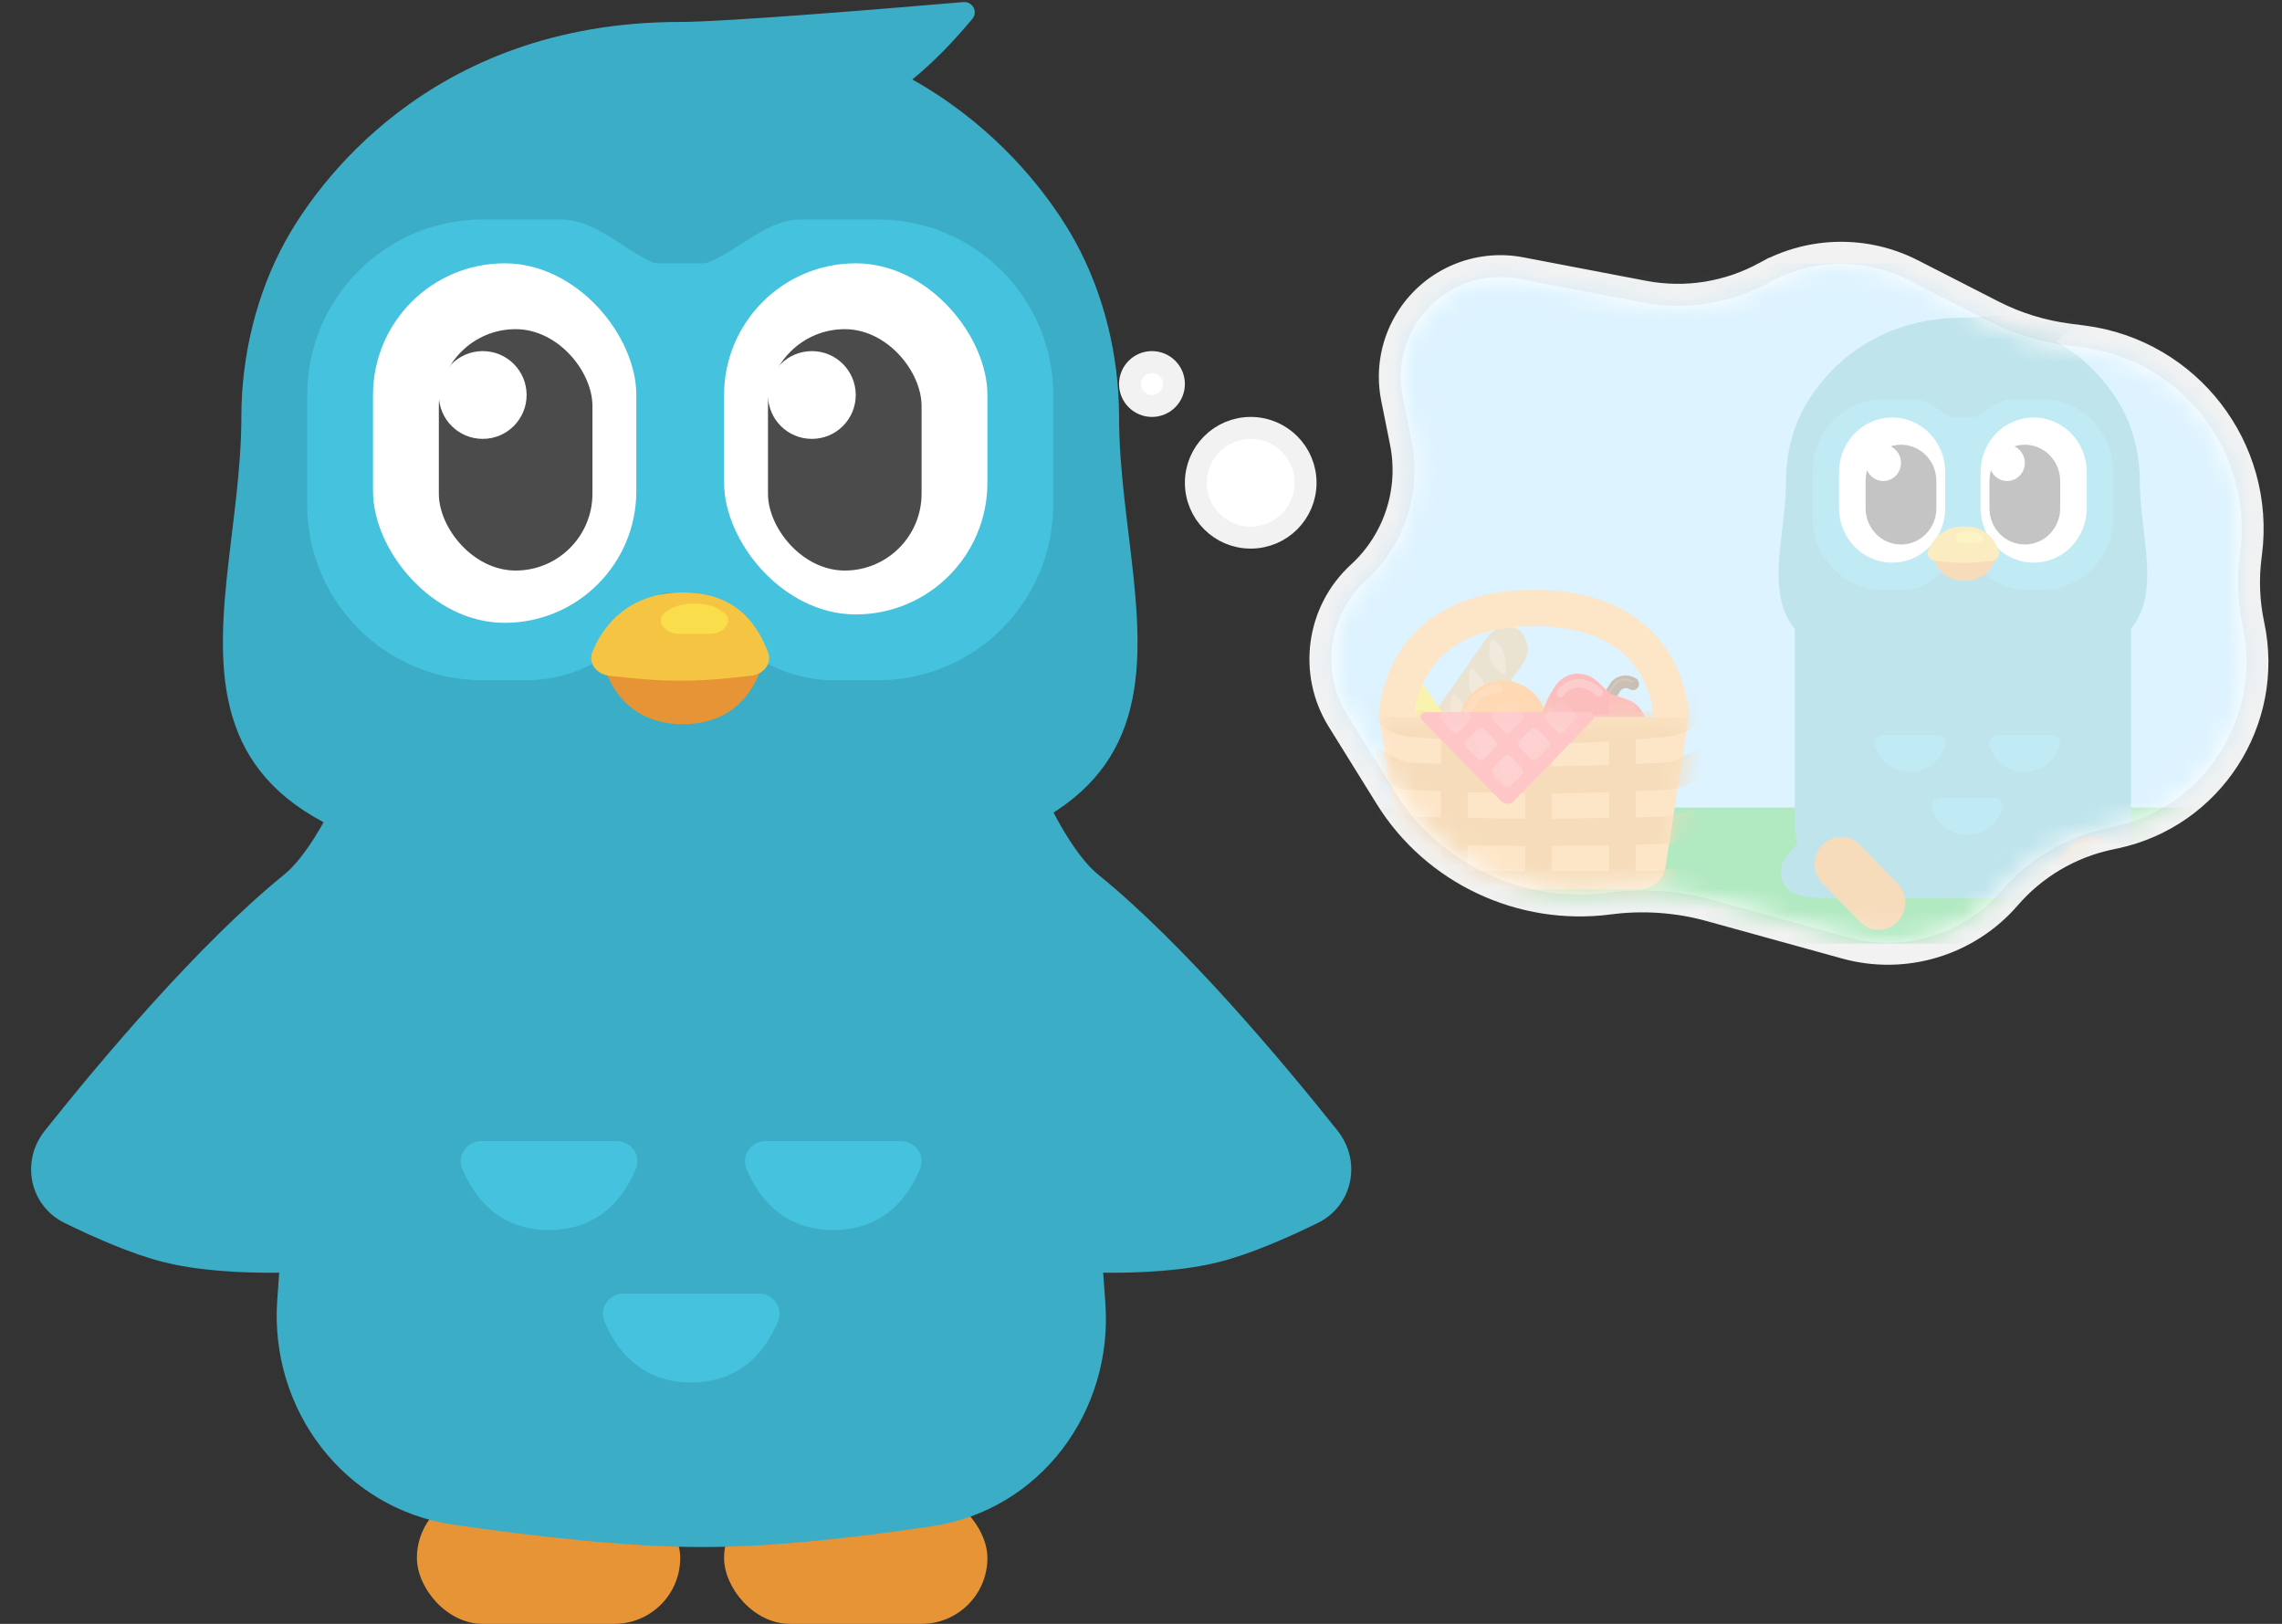 <svg width="104" height="74" viewBox="0 0 104 74" fill="none" xmlns="http://www.w3.org/2000/svg">
<rect x="0" y="0" width="104" height="74" fill="#333333" stroke="none"/>
<rect x="33" y="68" width="12" height="6" rx="3" fill="#E69435"/>
<rect x="19" y="68" width="12" height="6" rx="3" fill="#E69435"/>
<path d="M13.976 40.733C14.282 36.511 17.489 33.073 21.68 32.474L30.543 31.208C31.509 31.07 32.49 31.074 33.455 31.221L41.391 32.423C45.549 33.053 48.716 36.477 49.02 40.671L50.375 59.377C50.734 64.328 47.406 68.808 42.497 69.547C39.094 70.059 35.225 70.5 32 70.5C28.639 70.5 24.388 70.021 20.67 69.482C15.692 68.761 12.272 64.243 12.636 59.226L13.976 40.733Z" fill="#3CADC6"/>
<path d="M2.043 51.525C4.58 48.339 9.053 43.012 12.963 39.845C14.006 39 15 37 15 37L23.421 45.825C24.354 46.803 24.518 48.283 23.822 49.441L19.704 56.298C19.246 57.06 18.476 57.581 17.593 57.682C15.286 57.945 10.604 58.319 7.407 57.501C6.008 57.143 4.342 56.416 2.945 55.731C1.344 54.946 0.931 52.92 2.043 51.525Z" fill="#3CADC6"/>
<path d="M60.957 51.525C58.42 48.339 53.947 43.012 50.037 39.845C48.994 39 48 37 48 37L39.579 45.825C38.646 46.803 38.482 48.283 39.178 49.441L43.296 56.298C43.754 57.06 44.524 57.581 45.407 57.682C47.714 57.945 52.396 58.319 55.593 57.501C56.992 57.143 58.658 56.416 60.055 55.731C61.656 54.946 62.069 52.92 60.957 51.525Z" fill="#3CADC6"/>
<path d="M28.097 52H21.952C21.295 52 20.809 52.628 21.074 53.272C21.562 54.461 22.657 56.053 25.025 56.053C27.392 56.053 28.488 54.461 28.976 53.272C29.241 52.628 28.754 52 28.097 52Z" fill="#44C2DE"/>
<path d="M41.048 52H34.903C34.246 52 33.76 52.628 34.024 53.272C34.512 54.461 35.608 56.053 37.975 56.053C40.343 56.053 41.438 54.461 41.926 53.272C42.191 52.628 41.705 52 41.048 52Z" fill="#44C2DE"/>
<path d="M34.573 58.947H28.427C27.771 58.947 27.284 59.575 27.549 60.22C28.037 61.408 29.133 63 31.5 63C33.867 63 34.963 61.408 35.451 60.22C35.716 59.575 35.229 58.947 34.573 58.947Z" fill="#44C2DE"/>
<path d="M11 19C11 28.828 4.248 39.631 29 40H33C57.753 39.631 51 28.828 51 19C51 16.188 50.299 13.364 49 11C47.701 8.636 42.561 1 31 1C19.44 1 14.299 8.636 13 11C11.701 13.364 11 16.188 11 19Z" fill="#3CADC6"/>
<path d="M14 23V18C14 13.582 17.582 10 22 10H25.528C27.043 10 28.212 11.183 29.557 11.88C29.702 11.956 29.851 12 30 12H32C32.136 12 32.27 11.967 32.401 11.908C33.812 11.279 34.985 10 36.53 10H40C44.418 10 48 13.582 48 18V23C48 27.418 44.418 31 40 31H38.025C35.558 31 33.303 29.606 32.2 27.4C32.077 27.155 31.827 27 31.553 27H31H30.447C30.173 27 29.923 27.155 29.8 27.4C28.697 29.606 26.442 31 23.975 31H22C17.582 31 14 27.418 14 23Z" fill="#44C2DE"/>
<rect x="17" y="12" width="12" height="16.383" rx="6" fill="white"/>
<rect x="20" y="15" width="7" height="11" rx="3.5" fill="#4B4B4B"/>
<path d="M24 18C24 19.105 23.105 20 22 20C20.895 20 20 19.105 20 18C20 16.895 20.895 16 22 16C23.105 16 24 16.895 24 18Z" fill="white"/>
<rect x="33" y="12" width="12" height="16" rx="6" fill="white"/>
<rect x="35" y="15" width="7" height="11" rx="3.5" fill="#4B4B4B"/>
<path d="M39 18C39 19.105 38.105 20 37 20C35.895 20 35 19.105 35 18C35 16.895 35.895 16 37 16C38.105 16 39 16.895 39 18Z" fill="white"/>
<path d="M31.124 33C27.901 33 27.444 30 27.444 30H34.803C34.803 30 34.347 33 31.124 33Z" fill="#E69435"/>
<path d="M31.124 27C33.689 27 34.564 28.616 35 29.708C35.208 30.229 34.801 30.735 34.218 30.796L33.242 30.899C31.699 31.062 30.301 31.062 28.758 30.899L27.782 30.796C27.199 30.735 26.792 30.229 27 29.708C27.436 28.616 28.558 27 31.124 27Z" fill="#F5C443"/>
<path d="M32.367 28.882H30.931C30.289 28.882 29.826 28.292 30.322 27.904C30.611 27.677 31.034 27.5 31.649 27.5C32.265 27.5 32.688 27.677 32.977 27.904C33.472 28.292 33.009 28.882 32.367 28.882Z" fill="#F9DD4A"/>
<path d="M43.898 0.095C40.975 0.345 33.105 1 31 1L31 6C31 6 35.806 5.596 39 5C40.932 4.64 43.197 2.2 44.31 0.867C44.586 0.536 44.327 0.058 43.898 0.095Z" fill="#3CADC6"/>
<path d="M80.43 12.414L80.191 11.98L80.43 12.414C82.524 11.259 85.055 11.219 87.185 12.309L90.837 14.177C91.915 14.729 93.08 15.09 94.281 15.245L94.953 15.332C99.8 15.958 103.22 20.398 102.588 25.244L102.574 25.354C102.439 26.389 102.482 27.442 102.7 28.462C103.64 32.874 100.83 37.231 96.42 38.171L96.144 38.23C94.369 38.609 92.767 39.556 91.581 40.929C89.731 43.069 86.814 43.953 84.088 43.199L77.905 41.489C76.428 41.081 74.87 40.975 73.352 41.174C69.32 41.703 65.31 39.828 63.168 36.377L60.979 32.852C59.624 30.669 60.015 27.831 61.908 26.096C63.545 24.595 64.278 22.348 63.841 20.171L63.438 18.162C63.177 16.864 63.437 15.516 64.162 14.409C65.28 12.699 67.32 11.834 69.326 12.217L74.932 13.289C76.811 13.648 78.756 13.338 80.43 12.414ZM52.5 16.5C53.052 16.5 53.5 16.948 53.5 17.5C53.5 18.052 53.052 18.5 52.5 18.5C51.948 18.5 51.5 18.052 51.5 17.5C51.5 16.948 51.948 16.5 52.5 16.5ZM57 19.5C58.381 19.5 59.5 20.619 59.5 22C59.5 23.381 58.381 24.5 57 24.5C55.619 24.5 54.5 23.381 54.5 22C54.5 20.619 55.619 19.5 57 19.5Z" fill="white" stroke="#F2F2F2"/>
<mask id="mask0_600_1163" style="mask-type:alpha" maskUnits="userSpaceOnUse" x="51" y="11" width="53" height="33">
<path d="M103.084 25.308L103.07 25.419C102.942 26.397 102.983 27.393 103.189 28.358C104.187 33.038 101.205 37.663 96.525 38.66L96.248 38.719C94.58 39.075 93.074 39.965 91.959 41.256C89.984 43.542 86.867 44.486 83.955 43.681L77.772 41.971C76.36 41.581 74.87 41.48 73.417 41.67C69.193 42.224 64.99 40.261 62.743 36.641L60.554 33.115C59.073 30.729 59.5 27.625 61.571 25.727C63.078 24.345 63.754 22.274 63.351 20.269L62.947 18.261C62.661 16.834 62.947 15.352 63.743 14.135C64.973 12.256 67.215 11.305 69.42 11.726L75.026 12.797C76.79 13.134 78.616 12.844 80.189 11.976C82.428 10.741 85.135 10.698 87.412 11.863L91.065 13.732C92.091 14.257 93.201 14.601 94.345 14.749L95.017 14.836C100.138 15.498 103.751 20.188 103.084 25.308Z" fill="white"/>
<path d="M54 17.5C54 16.672 53.328 16 52.5 16C51.672 16 51 16.672 51 17.5C51 18.328 51.672 19 52.5 19C53.328 19 54 18.328 54 17.5Z" fill="white"/>
<path d="M60 22C60 20.343 58.657 19 57 19C55.343 19 54 20.343 54 22C54 23.657 55.343 25 57 25C58.657 25 60 23.657 60 22Z" fill="white"/>
</mask>
<g mask="url(#mask0_600_1163)">
</g>
<mask id="mask1_600_1163" style="mask-type:alpha" maskUnits="userSpaceOnUse" x="60" y="12" width="43" height="31">
<path fill-rule="evenodd" clip-rule="evenodd" d="M102.078 25.29C101.936 26.381 101.981 27.491 102.211 28.566C103.094 32.71 100.454 36.8 96.316 37.682L96.039 37.741C94.159 38.142 92.46 39.147 91.203 40.602C89.48 42.596 86.762 43.42 84.221 42.717L78.039 41.007C76.496 40.581 74.871 40.471 73.287 40.678C69.448 41.182 65.63 39.395 63.593 36.114L61.404 32.588C60.176 30.61 60.53 28.038 62.246 26.464C64.012 24.845 64.803 22.421 64.331 20.072L63.928 18.064C63.693 16.895 63.927 15.68 64.58 14.682C65.588 13.142 67.425 12.363 69.233 12.708L74.838 13.78C76.831 14.161 78.895 13.832 80.672 12.852C82.62 11.777 84.976 11.74 86.957 12.754L90.609 14.622C91.738 15.2 92.959 15.579 94.216 15.741L94.889 15.828C99.462 16.419 102.688 20.607 102.092 25.179L102.078 25.29Z" fill="black"/>
</mask>
<g mask="url(#mask1_600_1163)">
<g opacity="0.33">
<rect width="52" height="31" transform="translate(56 12)" fill="#98DAFF"/>
<path d="M106.837 43H57.163C56.6 43 56.21 42.424 56.408 41.883L57.972 37.605C58.149 37.121 58.6 36.8 59.104 36.8H104.896C105.4 36.8 105.851 37.121 106.028 37.605L107.592 41.883C107.789 42.424 107.4 43 106.837 43Z" fill="#13BB42"/>
<path d="M68.533 29.727C68.635 29.981 68.63 30.399 68.618 30.631C68.614 30.705 68.537 30.755 68.484 30.718C68.308 30.59 67.99 30.328 67.909 30.03C67.844 29.795 67.898 29.426 67.938 29.217C67.952 29.145 68.029 29.106 68.076 29.148C68.212 29.27 68.442 29.5 68.533 29.727Z" fill="#D1BC94"/>
<path d="M66.768 32.244C66.87 32.498 66.865 32.916 66.852 33.148C66.848 33.222 66.772 33.272 66.719 33.234C66.542 33.107 66.225 32.844 66.143 32.547C66.079 32.312 66.133 31.943 66.173 31.734C66.187 31.661 66.264 31.623 66.311 31.665C66.447 31.787 66.677 32.017 66.768 32.244Z" fill="#D1BC94"/>
<path d="M67.591 31.069C67.694 31.324 67.689 31.741 67.676 31.973C67.672 32.048 67.596 32.098 67.543 32.06C67.366 31.933 67.048 31.67 66.967 31.373C66.903 31.137 66.957 30.768 66.997 30.559C67.011 30.487 67.088 30.448 67.135 30.491C67.27 30.613 67.5 30.843 67.591 31.069Z" fill="#D1BC94"/>
<path fill-rule="evenodd" clip-rule="evenodd" d="M69.593 29.339C69.522 29.104 69.409 28.846 69.239 28.72C69.069 28.595 68.794 28.567 68.554 28.573C68.25 28.579 67.956 28.788 67.754 29.076L65.059 32.919L66.496 34.392L69.383 30.276C69.585 29.989 69.684 29.637 69.593 29.339ZM68.533 29.727C68.635 29.981 68.63 30.399 68.618 30.631C68.614 30.705 68.537 30.755 68.484 30.718C68.308 30.59 67.99 30.328 67.909 30.03C67.844 29.795 67.898 29.426 67.938 29.217C67.952 29.145 68.029 29.106 68.076 29.148C68.212 29.27 68.442 29.5 68.533 29.727ZM66.768 32.244C66.87 32.498 66.865 32.916 66.852 33.148C66.848 33.222 66.772 33.272 66.719 33.234C66.542 33.107 66.225 32.844 66.143 32.547C66.079 32.312 66.133 31.943 66.173 31.734C66.187 31.661 66.264 31.623 66.311 31.665C66.447 31.787 66.677 32.017 66.768 32.244ZM67.591 31.069C67.694 31.324 67.689 31.741 67.676 31.973C67.672 32.048 67.596 32.098 67.543 32.06C67.366 31.933 67.048 31.67 66.967 31.373C66.903 31.137 66.957 30.768 66.997 30.559C67.011 30.487 67.088 30.448 67.135 30.491C67.27 30.613 67.5 30.843 67.591 31.069Z" fill="#C3A977"/>
<path d="M66.48 33.08C66.48 31.939 67.383 31.013 68.496 31.013C69.609 31.013 70.511 31.939 70.511 33.08C70.511 34.221 69.609 35.147 68.496 35.147C67.383 35.147 66.48 34.221 66.48 33.08Z" fill="#FF881A"/>
<path fill-rule="evenodd" clip-rule="evenodd" d="M68.313 31.577C67.735 31.577 67.246 31.969 67.086 32.508C67.056 32.607 66.954 32.663 66.857 32.633C66.76 32.602 66.706 32.497 66.735 32.398C66.941 31.705 67.569 31.201 68.313 31.201C68.414 31.201 68.496 31.285 68.496 31.389C68.496 31.493 68.414 31.577 68.313 31.577Z" fill="#FF9738"/>
<path fill-rule="evenodd" clip-rule="evenodd" d="M73.867 31.453C73.974 31.345 74.133 31.326 74.276 31.411C74.411 31.491 74.583 31.444 74.661 31.307C74.738 31.169 74.691 30.993 74.556 30.913C74.196 30.7 73.733 30.743 73.434 31.079L73.419 31.096L72.783 32.096C72.699 32.229 72.736 32.407 72.867 32.495C72.998 32.582 73.172 32.545 73.257 32.412L73.867 31.453Z" fill="#5A3D1B"/>
<path fill-rule="evenodd" clip-rule="evenodd" d="M73.629 31.202C73.816 30.994 74.105 30.963 74.341 31.103C74.363 31.116 74.392 31.108 74.405 31.085C74.418 31.062 74.41 31.033 74.388 31.02C74.115 30.859 73.776 30.893 73.557 31.14L73.554 31.143L72.928 32.127C72.914 32.149 72.921 32.179 72.942 32.193C72.964 32.208 72.993 32.202 73.007 32.18L73.629 31.202Z" fill="#825827"/>
<path d="M70.854 31.296C71.303 30.592 72.212 30.515 72.787 31.046L73.418 31.629L74.138 31.869C74.907 32.125 75.29 33.032 74.867 33.799C74.751 34.008 74.63 34.21 74.508 34.379C74.239 34.754 73.805 35.213 73.436 35.579C73.051 35.961 72.476 35.984 72.085 35.653L71.453 35.118L70.64 34.806C70.186 34.633 69.917 34.147 70.019 33.633C70.124 33.101 70.28 32.44 70.474 31.991C70.57 31.769 70.706 31.529 70.854 31.296Z" fill="#F73636"/>
<path fill-rule="evenodd" clip-rule="evenodd" d="M70.952 31.488C71.381 30.836 72.296 30.731 72.998 31.422C73.072 31.496 73.075 31.617 73.003 31.693C72.931 31.769 72.812 31.771 72.738 31.697C72.181 31.148 71.545 31.276 71.264 31.704C71.207 31.791 71.09 31.814 71.004 31.755C70.917 31.695 70.894 31.576 70.952 31.488Z" fill="#F96767"/>
<path d="M65.533 34.982C64.048 33.799 63.992 31.89 64.094 30.839C64.121 30.568 64.46 30.514 64.602 30.747C65.127 31.609 66.086 33.08 66.852 33.684C67.471 34.171 68.805 34.949 69.556 35.377C69.776 35.502 69.748 35.801 69.5 35.855C68.645 36.04 67.016 36.163 65.533 34.982Z" fill="#F1DA0A"/>
<path fill-rule="evenodd" clip-rule="evenodd" d="M64.476 30.911C64.531 30.917 64.571 30.968 64.565 31.025L64.565 31.025L64.565 31.027L64.564 31.035C64.564 31.041 64.562 31.052 64.561 31.065C64.559 31.091 64.556 31.131 64.552 31.18C64.546 31.28 64.539 31.421 64.538 31.587C64.536 31.92 64.556 32.35 64.647 32.746C64.703 32.991 64.828 33.266 64.942 33.483C64.999 33.591 65.052 33.683 65.091 33.748C65.11 33.78 65.126 33.806 65.137 33.823C65.142 33.832 65.146 33.839 65.149 33.843L65.152 33.848L65.153 33.849L65.07 33.907M65.07 33.907L64.986 33.964L64.985 33.963L64.984 33.962L64.981 33.956C64.978 33.951 64.973 33.944 64.967 33.935C64.956 33.916 64.939 33.89 64.919 33.856C64.878 33.788 64.823 33.693 64.764 33.581C64.648 33.359 64.512 33.066 64.45 32.794C64.355 32.375 64.334 31.927 64.336 31.585C64.338 31.414 64.345 31.269 64.351 31.166C64.355 31.115 64.358 31.074 64.361 31.046C64.362 31.032 64.363 31.021 64.364 31.014L64.365 31.005L64.365 31.003L64.365 31.002C64.371 30.945 64.421 30.904 64.476 30.911" fill="#F6E43E"/>
<path d="M62.852 32.667H76.961L75.913 39.473C75.82 40.076 75.314 40.52 74.718 40.52H65.095C64.5 40.52 63.993 40.076 63.901 39.473L62.852 32.667Z" fill="#F8B155"/>
<mask id="mask2_600_1163" style="mask-type:alpha" maskUnits="userSpaceOnUse" x="62" y="31" width="15" height="10">
<path d="M62.852 32.667H76.961L75.913 39.473C75.82 40.076 75.314 40.52 74.718 40.52H65.095C64.5 40.52 63.993 40.076 63.901 39.473L62.852 32.667Z" fill="#F8B155"/>
</mask>
<g mask="url(#mask2_600_1163)">
<path fill-rule="evenodd" clip-rule="evenodd" d="M66.884 29.36V32.536C67.753 32.594 68.676 32.643 69.504 32.66V30.187L70.109 30.187L70.713 30.187V32.66C71.541 32.642 72.464 32.594 73.333 32.536V29.567H74.543V32.448C75.054 32.407 75.512 32.368 75.875 32.335C76.243 32.301 76.583 32.115 76.821 31.818L78.489 29.727L79.424 30.513L77.757 32.603C77.317 33.154 76.679 33.507 75.981 33.57C75.597 33.605 75.1 33.648 74.543 33.691V34.812C75.109 34.79 75.588 34.769 75.907 34.754C76.101 34.745 76.29 34.694 76.466 34.604L77.433 34.108L77.974 35.217L77.007 35.713C76.682 35.88 76.327 35.976 75.962 35.993C75.634 36.008 75.134 36.03 74.543 36.053V37.248C75.062 37.236 75.48 37.225 75.719 37.219C75.821 37.217 75.921 37.203 76.021 37.177L77.2 36.875L77.493 38.078L76.314 38.38C76.13 38.427 75.941 38.454 75.749 38.459C75.507 38.465 75.078 38.476 74.543 38.488V39.693H75.5L77.257 39.393L77.456 40.616L75.6 40.933H75.55H74.543V41.347H73.333V40.933H70.713V41.536H69.504V40.933H66.884V41.347H65.674V40.933H64.667H64.617L62.761 40.616L62.96 39.393L64.717 39.693H65.674V38.488C65.139 38.476 64.71 38.465 64.468 38.459C64.276 38.454 64.087 38.427 63.903 38.38L62.724 38.078L63.017 36.875L64.196 37.177C64.296 37.203 64.396 37.217 64.498 37.219C64.737 37.225 65.154 37.236 65.674 37.248V36.053C65.083 36.03 64.583 36.008 64.255 35.993C63.889 35.976 63.535 35.88 63.21 35.713L62.243 35.217L62.784 34.108L63.751 34.604C63.927 34.694 64.116 34.745 64.309 34.754C64.629 34.769 65.108 34.79 65.674 34.812V33.691C65.117 33.648 64.62 33.605 64.236 33.57C63.538 33.507 62.9 33.154 62.46 32.603L60.792 30.513L61.728 29.727L63.396 31.818C63.634 32.115 63.974 32.301 64.342 32.335C64.704 32.368 65.162 32.407 65.674 32.448V29.36H66.884ZM66.884 33.779V34.857C67.743 34.886 68.672 34.911 69.504 34.92L69.504 33.9C68.673 33.883 67.752 33.836 66.884 33.779ZM70.713 33.9L70.713 34.92C71.545 34.911 72.474 34.886 73.333 34.857V33.779C72.465 33.836 71.544 33.883 70.713 33.9ZM73.333 36.098C72.474 36.126 71.546 36.151 70.713 36.16V37.309C71.549 37.303 72.486 37.289 73.333 37.273V36.098ZM73.333 38.513C72.486 38.529 71.55 38.544 70.713 38.549V39.693H73.333V38.513ZM69.504 39.693V38.549C68.667 38.544 67.731 38.529 66.884 38.513V39.693H69.504ZM66.884 37.273C67.731 37.289 68.668 37.303 69.504 37.309V36.16C68.671 36.151 67.743 36.126 66.884 36.098V37.273ZM70.109 30.187L70.713 30.187V29.567H69.504V30.187L70.109 30.187Z" fill="#E3942D"/>
</g>
<path fill-rule="evenodd" clip-rule="evenodd" d="M64.465 32.668C64.465 32.667 64.465 32.667 63.659 32.667C62.852 32.667 62.852 32.666 62.852 32.666L62.852 32.664L62.853 32.662L62.853 32.655L62.853 32.635C62.853 32.62 62.854 32.6 62.855 32.575C62.857 32.526 62.861 32.46 62.868 32.378C62.883 32.214 62.912 31.987 62.968 31.718C63.081 31.182 63.306 30.462 63.763 29.738C64.707 28.239 66.537 26.88 69.907 26.88C73.277 26.88 75.107 28.239 76.051 29.738C76.507 30.462 76.733 31.182 76.845 31.718C76.902 31.987 76.931 32.214 76.945 32.378C76.953 32.46 76.957 32.526 76.959 32.575C76.96 32.6 76.96 32.62 76.961 32.635L76.961 32.655L76.961 32.662L76.961 32.664L76.961 32.666C76.961 32.666 76.961 32.667 76.155 32.667C75.349 32.667 75.349 32.667 75.349 32.668L75.349 32.669L75.349 32.67L75.349 32.672C75.349 32.672 75.349 32.672 75.349 32.672C75.349 32.671 75.349 32.671 75.349 32.67C75.349 32.666 75.348 32.658 75.348 32.647C75.347 32.623 75.345 32.583 75.34 32.529C75.33 32.422 75.31 32.262 75.269 32.066C75.186 31.671 75.022 31.151 74.697 30.635C74.079 29.654 72.785 28.533 69.907 28.533C67.029 28.533 65.735 29.654 65.117 30.635C64.792 31.151 64.627 31.671 64.544 32.066C64.503 32.262 64.483 32.422 64.474 32.529C64.469 32.583 64.467 32.623 64.466 32.647C64.465 32.658 64.465 32.666 64.465 32.67C64.465 32.671 64.465 32.672 64.465 32.672L64.465 32.67L64.465 32.669L64.465 32.668Z" fill="#F8B155"/>
<path d="M68.412 36.508L64.809 32.813C64.682 32.683 64.772 32.46 64.951 32.46H72.444C72.623 32.46 72.713 32.683 72.586 32.813L68.983 36.508C68.825 36.669 68.57 36.669 68.412 36.508Z" fill="#FC5353"/>
<mask id="mask3_600_1163" style="mask-type:alpha" maskUnits="userSpaceOnUse" x="65" y="32" width="8" height="5">
<path d="M68.412 36.508L65.153 33.166C64.899 32.905 65.079 32.46 65.438 32.46H71.957C72.316 32.46 72.496 32.905 72.242 33.166L68.983 36.508C68.825 36.669 68.57 36.669 68.412 36.508Z" fill="#F33838"/>
</mask>
<g mask="url(#mask3_600_1163)">
<path d="M69.361 35.293L68.84 35.827C68.761 35.908 68.634 35.908 68.555 35.827L68.034 35.293C67.955 35.212 67.955 35.081 68.034 35.001L68.555 34.466C68.634 34.385 68.761 34.385 68.84 34.466L69.361 35.001C69.44 35.081 69.44 35.212 69.361 35.293Z" fill="white" fill-opacity="0.2"/>
<path d="M68.152 34.053L67.631 34.587C67.552 34.668 67.424 34.668 67.346 34.587L66.825 34.053C66.746 33.972 66.746 33.841 66.825 33.761L67.346 33.226C67.424 33.145 67.552 33.145 67.631 33.226L68.152 33.761C68.231 33.841 68.231 33.972 68.152 34.053Z" fill="white" fill-opacity="0.2"/>
<path d="M70.57 34.053L70.049 34.587C69.971 34.668 69.843 34.668 69.764 34.587L69.243 34.053C69.164 33.972 69.164 33.841 69.243 33.761L69.764 33.226C69.843 33.145 69.971 33.145 70.049 33.226L70.57 33.761C70.649 33.841 70.649 33.972 70.57 34.053Z" fill="white" fill-opacity="0.2"/>
<path d="M69.361 32.813L68.84 33.347C68.761 33.428 68.634 33.428 68.555 33.347L68.034 32.813C67.955 32.732 67.955 32.601 68.034 32.52L68.555 31.986C68.634 31.905 68.761 31.905 68.84 31.986L69.361 32.52C69.44 32.601 69.44 32.732 69.361 32.813Z" fill="white" fill-opacity="0.2"/>
<path d="M67 32.813L66.479 33.347C66.4 33.428 66.273 33.428 66.194 33.347L65.673 32.813C65.594 32.732 65.594 32.601 65.673 32.52L66.194 31.986C66.273 31.905 66.4 31.905 66.479 31.986L67 32.52C67.079 32.601 67.079 32.732 67 32.813Z" fill="white" fill-opacity="0.2"/>
<path d="M71.78 32.813L71.259 33.347C71.18 33.428 71.052 33.428 70.974 33.347L70.453 32.813C70.374 32.732 70.374 32.601 70.453 32.52L70.974 31.986C71.052 31.905 71.18 31.905 71.259 31.986L71.78 32.52C71.859 32.601 71.859 32.732 71.78 32.813Z" fill="white" fill-opacity="0.2"/>
</g>
<path d="M81.798 28.765C81.798 26.783 83.314 25.149 85.245 25.05L89.86 24.813L93.69 25.031C95.612 25.141 97.116 26.771 97.116 28.746V37.571C97.116 39.022 96.069 40.249 94.661 40.395C93.101 40.557 91.078 40.727 89.457 40.727C87.837 40.727 85.814 40.557 84.254 40.395C82.846 40.249 81.798 39.022 81.798 37.571V28.765Z" fill="#3CADC6"/>
<path d="M81.416 39.026C81.951 38.363 82.665 37.539 83.306 37.003C83.525 36.82 83.733 36.387 83.733 36.387L85.2 37.974C85.572 38.377 85.638 38.985 85.361 39.462L84.858 40.326C84.674 40.642 84.363 40.86 84.005 40.893C83.483 40.941 82.703 40.974 82.142 40.825C82.03 40.796 81.91 40.754 81.788 40.706C81.119 40.444 80.96 39.591 81.416 39.026Z" fill="#3CADC6"/>
<path d="M96.008 40.933H83.31C83.254 40.933 83.209 40.887 83.209 40.83V39.383C83.209 39.326 83.254 39.28 83.31 39.28H96.008C96.063 39.28 96.109 39.326 96.109 39.383V40.83C96.109 40.887 96.063 40.933 96.008 40.933Z" fill="#3CADC6"/>
<path d="M97.499 39.026C96.964 38.363 96.25 37.539 95.608 37.003C95.39 36.82 95.181 36.387 95.181 36.387L93.715 37.974C93.342 38.377 93.277 38.985 93.554 39.462L94.056 40.326C94.24 40.642 94.552 40.86 94.91 40.893C95.432 40.941 96.212 40.974 96.773 40.825C96.885 40.796 97.005 40.754 97.127 40.706C97.795 40.444 97.955 39.591 97.499 39.026Z" fill="#3CADC6"/>
<path d="M88.287 33.493H85.81C85.545 33.493 85.349 33.753 85.456 34.019C85.653 34.51 86.094 35.168 87.049 35.168C88.003 35.168 88.445 34.51 88.641 34.019C88.748 33.753 88.552 33.493 88.287 33.493Z" fill="#44C2DE"/>
<path d="M93.508 33.493H91.031C90.766 33.493 90.57 33.753 90.677 34.019C90.873 34.51 91.315 35.168 92.269 35.168C93.223 35.168 93.665 34.51 93.862 34.019C93.969 33.753 93.772 33.493 93.508 33.493Z" fill="#44C2DE"/>
<path d="M90.897 36.365H88.42C88.156 36.365 87.96 36.624 88.066 36.891C88.263 37.382 88.705 38.04 89.659 38.04C90.613 38.04 91.055 37.382 91.252 36.891C91.358 36.624 91.162 36.365 90.897 36.365Z" fill="#44C2DE"/>
<path d="M92.731 42.011C92.259 41.526 92.259 40.741 92.731 40.257L94.441 38.504C94.913 38.019 95.679 38.019 96.151 38.504C96.624 38.988 96.624 39.773 96.151 40.257L94.441 42.011C93.969 42.495 93.203 42.495 92.731 42.011Z" fill="#E69435"/>
<path d="M83.057 38.503C83.529 38.019 84.295 38.019 84.767 38.503L86.477 40.257C86.949 40.741 86.949 41.526 86.477 42.011C86.005 42.495 85.239 42.495 84.767 42.011L83.057 40.257C82.584 39.773 82.584 38.988 83.057 38.503Z" fill="#E69435"/>
<path d="M81.395 21.92C81.395 25.982 78.673 30.448 88.651 30.6H90.264C100.241 30.448 97.519 25.982 97.519 21.92C97.519 20.758 97.237 19.59 96.713 18.613C96.189 17.636 94.117 14.48 89.457 14.48C84.797 14.48 82.725 17.636 82.201 18.613C81.678 19.59 81.395 20.758 81.395 21.92Z" fill="#3CADC6"/>
<path d="M82.605 23.573V21.507C82.605 19.68 84.048 18.2 85.829 18.2H87.251C87.862 18.2 88.333 18.689 88.876 18.977C88.934 19.008 88.994 19.027 89.054 19.027H89.861C89.915 19.027 89.969 19.013 90.022 18.989C90.591 18.729 91.064 18.2 91.687 18.2H93.085C94.866 18.2 96.31 19.68 96.31 21.507V23.573C96.31 25.399 94.866 26.88 93.085 26.88H92.289C91.295 26.88 90.386 26.304 89.941 25.392C89.892 25.291 89.791 25.227 89.68 25.227H89.234C89.124 25.227 89.023 25.291 88.974 25.392C88.529 26.304 87.62 26.88 86.626 26.88H85.829C84.048 26.88 82.605 25.399 82.605 23.573Z" fill="#44C2DE"/>
<path d="M83.814 21.507C83.814 20.137 84.897 19.027 86.233 19.027C87.568 19.027 88.651 20.137 88.651 21.507V23.16C88.651 24.53 87.568 25.64 86.233 25.64C84.897 25.64 83.814 24.53 83.814 23.16V21.507Z" fill="white"/>
<path d="M85.023 21.92C85.023 21.007 85.745 20.267 86.636 20.267C87.526 20.267 88.248 21.007 88.248 21.92V23.16C88.248 24.073 87.526 24.813 86.636 24.813C85.745 24.813 85.023 24.073 85.023 23.16V21.92Z" fill="#4B4B4B"/>
<path d="M86.636 21.093C86.636 21.55 86.275 21.92 85.829 21.92C85.384 21.92 85.023 21.55 85.023 21.093C85.023 20.637 85.384 20.267 85.829 20.267C86.275 20.267 86.636 20.637 86.636 21.093Z" fill="white"/>
<path d="M90.264 21.507C90.264 20.137 91.346 19.027 92.682 19.027C94.018 19.027 95.101 20.137 95.101 21.507V23.16C95.101 24.53 94.018 25.64 92.682 25.64C91.346 25.64 90.264 24.53 90.264 23.16V21.507Z" fill="white"/>
<path d="M90.667 21.92C90.667 21.007 91.388 20.267 92.279 20.267C93.17 20.267 93.891 21.007 93.891 21.92V23.16C93.891 24.073 93.17 24.813 92.279 24.813C91.388 24.813 90.667 24.073 90.667 23.16V21.92Z" fill="#4B4B4B"/>
<path d="M92.279 21.093C92.279 21.55 91.918 21.92 91.473 21.92C91.028 21.92 90.667 21.55 90.667 21.093C90.667 20.637 91.028 20.267 91.473 20.267C91.918 20.267 92.279 20.637 92.279 21.093Z" fill="white"/>
<path d="M89.529 26.467C88.23 26.467 88.046 25.227 88.046 25.227H91.013C91.013 25.227 90.829 26.467 89.529 26.467Z" fill="#E69435"/>
<path d="M89.529 23.987C90.564 23.987 90.916 24.655 91.092 25.106C91.176 25.321 91.012 25.53 90.777 25.556L90.383 25.598C89.761 25.666 89.198 25.666 88.576 25.598L88.182 25.556C87.948 25.53 87.783 25.321 87.867 25.106C88.043 24.655 88.495 23.987 89.529 23.987Z" fill="#F5C443"/>
<path d="M90.031 24.764H89.452C89.193 24.764 89.007 24.521 89.206 24.36C89.323 24.266 89.493 24.193 89.741 24.193C89.99 24.193 90.16 24.266 90.277 24.36C90.476 24.521 90.29 24.764 90.031 24.764Z" fill="#F9DD4A"/>
<path d="M94.656 14.106C93.478 14.209 90.306 14.48 89.457 14.48L89.457 16.547C89.457 16.547 91.395 16.38 92.682 16.133C93.461 15.984 94.374 14.976 94.823 14.425C94.934 14.288 94.829 14.091 94.656 14.106Z" fill="#3CADC6"/>
</g>
</g>
</svg>
